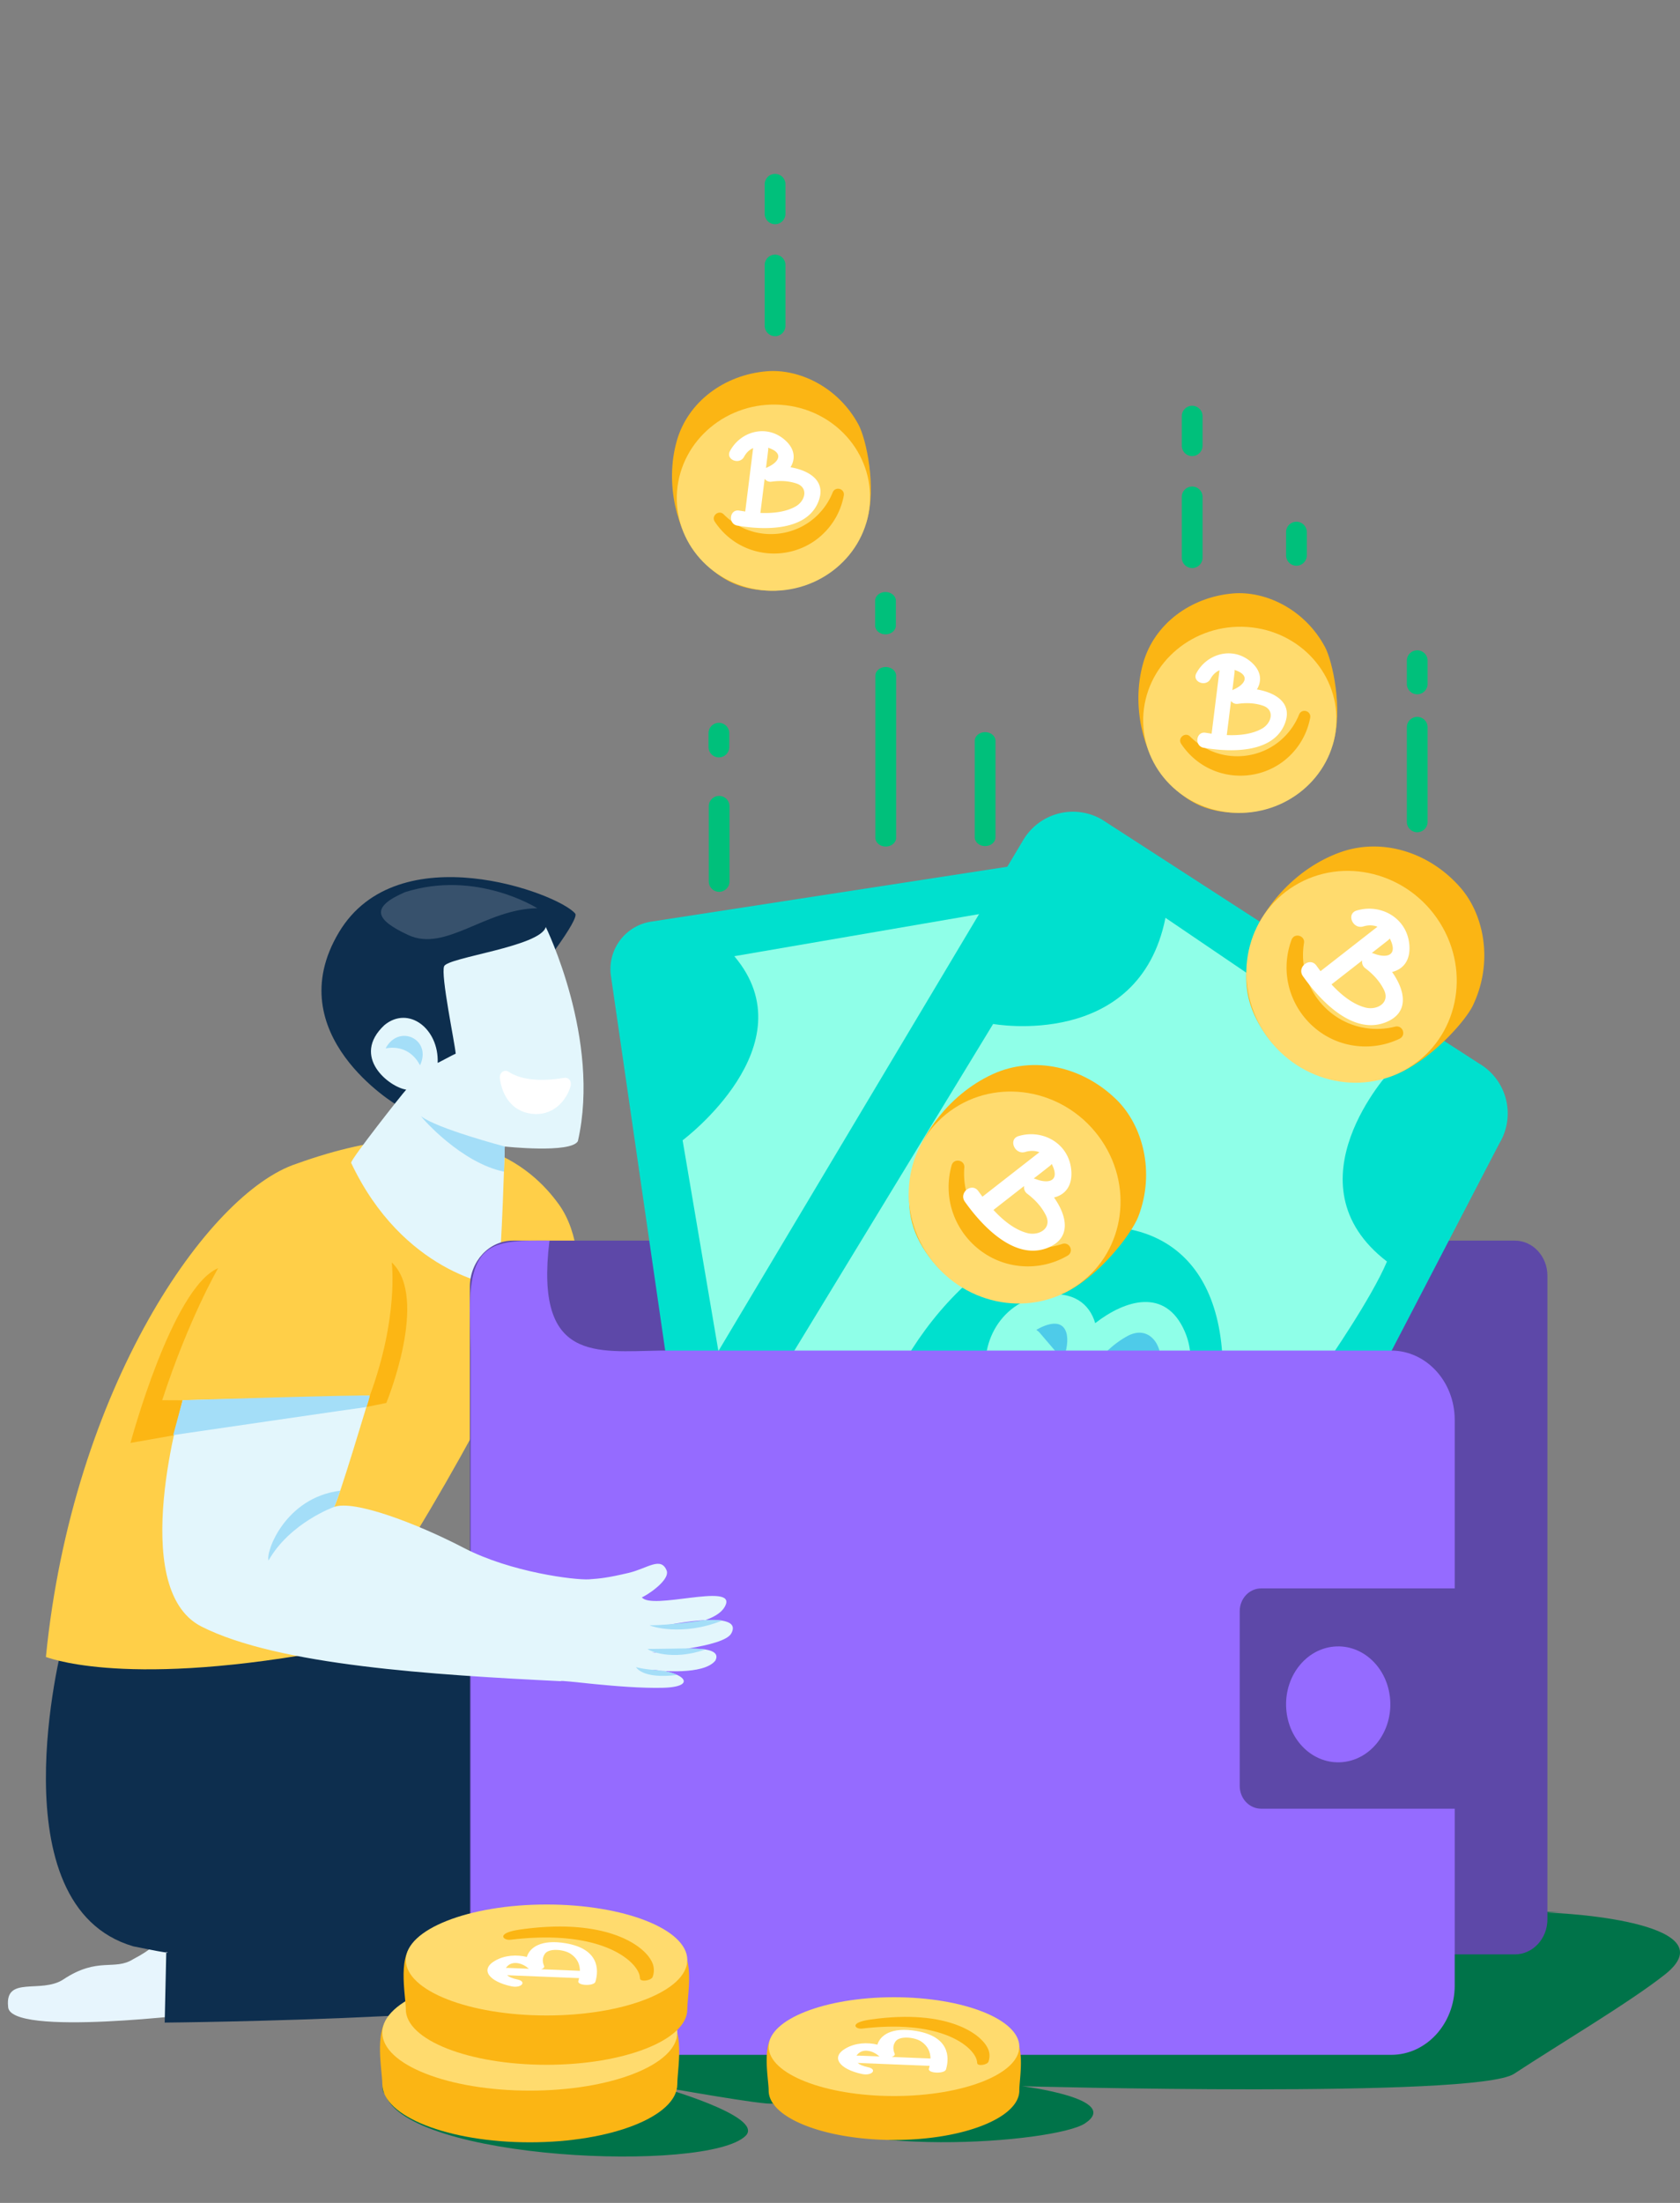 <svg xmlns="http://www.w3.org/2000/svg" width="145" height="190" viewBox="0 0 145 190">
    <rect x="0" y="0" width="145" height="190" fill="#808080" stroke="none"/>
    <g fill="none" fill-rule="evenodd">
        <path fill="#007349" d="M132.848 164.955c3.253 0 16.27 1.07 10.846 5.35-3.053 2.41-9.187 6.042-13.015 8.56-3.254 2.141-42.465 1.07-42.465 1.07s8.678 1.071 5.424 3.211c-2.552 1.679-21.694 3.21-26.964-1.728-.305.246-9.915-1.482-9.915-1.482s9.307 2.588 7.593 4.28c-3.254 3.21-29.286 2.14-31.127-3.627-.658-.236.337-4.31.337-4.31s.42-11.324 10.181-15.604c9.762-4.28 9.762-2.14 9.762-2.14s78.096 6.42 81.35 6.42h-2.007z"/>
        <path fill="#E7F5FD" d="M14.742 166.953c-1.547.753-1.494 1.11-3.24 2.022-1.626 1.032-3.038-.234-6.029 1.746-1.918 1.269-5.05-.357-4.773 2.34 0 2.698 16.938.556 16.938.556s3.876-9.964-2.896-6.664"/>
        <path fill="#0D2E4E" d="M5.382 141.85s-5.83 22.531 6.128 26.022c3.888.793 2.84.476 2.84.476l-.135 6.1s36.676-.306 40.563-3.479c3.886-3.174-2.008-13.887-14.715-27.373-.598-.317-30.347-4.6-34.681-1.746M34.253 95.308s-10.275-6.065-5.002-14.893c5.079-8.505 18.933-3.387 20.396-1.617.735.89-12.508 17.202-15.394 16.51"/>
        <path fill="#FFCF48" d="M48.761 118.513s3.026-9.719-.535-14.645c-2.293-3.172-8.18-8.704-22.63-3.497-7.644 2.495-19.342 19.363-21.635 42.547-.077-.08 6.116 2.685 23.547-.406 4.171-.74 16.207-24.244 16.207-24.244l5.046.244z"/>
        <path fill="#E3F6FC" d="M47.106 79.953s4.772 9.698 2.771 18.472c-.616 1.077-6.312.462-6.312.462s-.243 8.839-.599 11.923c-.308.155-8.214-1.09-12.662-10.52 0-.345 4.382-5.906 4.757-6.31-1.443-.202-4.82-2.828-1.876-5.57 2.078-1.703 4.704.317 4.59 3.26 0 .03 1.413-.75 1.558-.788-.078-.924-1.309-6.773-1-7.543.307-.77 8.312-1.693 8.773-3.386"/>
        <path fill="#FCB614" d="M47.812 107.882s.318 2.577-4.665 10.387c-.163 0 1.668.06 1.668.06s5.22-8.735 2.997-10.447"/>
        <path fill="#A4DEF8" d="M36.331 96.27c.154.23 3.474 4.017 7.168 4.787.015-.361.067-2.17.067-2.17s-5.849-1.54-7.235-2.617M33.282 90.423c1.375-.253 2.415.382 2.97 1.46 1.06-2.232-1.825-3.618-2.97-1.46M42.415 119.55l3.925-.162.387-.977-3.58-.142zM44.883 123.096s-1.654-.42-3.376 1.545c.027-1.357 2.074-2.834 3.674-2.291-.013.04-.298.746-.298.746"/>
        <path fill="#37516C" d="M46.376 78.337s-5.253-3.348-11.43-1.386c-3.06 1.328-2.508 2.397.288 3.695 3.233 1.5 6.64-2.251 11.142-2.31"/>
        <path fill="#FFF" d="M43.889 92.436c.929.613 2.48.917 4.79.53.396-.067.718.264.54.814-.4 1.243-1.565 2.518-3.364 2.28-1.688-.224-2.527-1.59-2.712-3.061-.06-.47.383-.802.746-.563"/>
        <path fill="#5D48A8" d="M130.744 168.565H40.556v-57.573c0-2.202 1.659-3.988 3.706-3.988h86.482c1.553 0 2.812 1.355 2.812 3.026v55.511c0 1.67-1.259 3.024-2.812 3.024"/>
        <path fill="#00E0CE" d="M58.976 127.27L52.73 84.175a4.139 4.139 0 0 1 3.444-4.68l34.158-5.26a4.14 4.14 0 0 1 4.754 3.517l3.537 17.238-39.647 32.28z"/>
        <path fill="#8FFFE8" d="M63.232 123.761L58.915 98.35s10.98-8.195 4.462-15.878l22.38-3.846s-.767 11.015 8.41 10.767c.8 2.734 1.22 8.296 1.22 8.296l-32.155 26.073z"/>
        <path fill="#00E0CE" d="M61.421 117.508l26.9-45.065a4.99 4.99 0 0 1 6.778-1.764l32.536 21.034a4.989 4.989 0 0 1 1.776 6.902l-9.788 18.816-58.202.077z"/>
        <path fill="#8FFFE8" d="M68.253 116.994l17.464-28.678s12.585 2.288 14.874-9.154l19.427 13.182s-9.086 9.724-.31 16.463c-1.33 3.167-5.163 8.688-5.163 8.688l-46.292-.501z"/>
        <path fill="#4ECBE9" d="M89.799 114.509c-.124.062-.242.129-.356.19.107.078.214.155.306.267.679.787 1.352 1.578 2.025 2.37.015-.098.032-.195.068-.293.636-1.855.252-3.64-2.043-2.534"/>
        <path fill="#00E0CE" d="M95.755 127.662c-1.34 1.033-3.026-.946-1.692-1.984l.816-.658-7.121-8.353c-.01-.01-.01-.021-.015-.026-.22.648-.225 1.378.05 2.165.55 1.578-1.817 2.713-2.371 1.12-1.244-3.562.718-7.613 4.695-8.224 2.48-.38 3.917.725 4.409 2.42 2.605-2.023 6.066-3.072 7.72.695 2.134 4.904-2.904 10.059-6.491 12.845m-3.373-21.644c-9.687 1.615-17.758 13.966-17.758 22.6 0 8.634 6.407 14.41 15.04 14.41 8.634 0 14.56-12.301 15.632-20.867 1.614-12.914-4.795-17.496-12.914-16.143"/>
        <path fill="#4ECBE9" d="M97.293 115.244c-1.29.709-2.305 1.747-3.141 2.955a1.215 1.215 0 0 1-1.171.55c1.275 1.5 2.559 3.002 3.838 4.508 1.528-1.536 2.862-3.351 3.287-5.274.398-1.814-.868-3.803-2.813-2.74"/>
        <path fill="#FBB514" d="M91.704 111.587c-3.416 1.322-8.458.952-11.514-3.188-1.64-2.221-2.045-4.324-1.51-7.32.461-2.585 2.92-6.56 7-8.433 3.53-1.621 7.77-.661 10.691 2.205 2.241 2.199 3.361 6.228 1.873 10.086-.558 1.448-3.435 5.272-6.54 6.65"/>
        <path fill="#FFDB6E" d="M93.14 110.745c-4.002 2.92-9.741 1.948-12.817-2.17-3.077-4.12-2.325-9.825 1.679-12.745 4.003-2.92 9.743-1.948 12.819 2.17 3.076 4.119 2.324 9.825-1.68 12.745"/>
        <path fill="#FBB514" d="M89.082 107.608c-3.055-.246-5.547-2.693-5.842-5.744a6.61 6.61 0 0 1-.01-1.159c.054-.669-.91-.844-1.094-.199a6.856 6.856 0 0 0-.255 2.18c.143 3.387 2.812 6.2 6.189 6.508a6.816 6.816 0 0 0 4.065-.889c.596-.345.188-1.235-.465-1.013a6.44 6.44 0 0 1-2.588.316"/>
        <path fill="#00C07B" d="M122.32 71.78a.896.896 0 0 1-.896-.896v-8.157a.895.895 0 0 1 1.791 0v8.157a.896.896 0 0 1-.896.896M122.32 59.882a.895.895 0 0 1-.896-.895v-2.003a.895.895 0 1 1 1.791 0v2.003a.896.896 0 0 1-.896.895M111.895 48.793a.895.895 0 0 1-.895-.895v-2.003a.895.895 0 1 1 1.791 0v2.003a.896.896 0 0 1-.896.895M85.026 72.974c-.495 0-.896-.34-.896-.76v-8.306c0-.42.401-.76.896-.76.494 0 .895.34.895.76v8.306c0 .42-.4.76-.895.76M62.068 76.919a.896.896 0 0 1-.895-.896v-6.48a.895.895 0 0 1 1.79 0v6.48a.896.896 0 0 1-.895.896M62.047 65.326a.896.896 0 0 1-.896-.895V63.24a.895.895 0 1 1 1.791 0v1.19a.895.895 0 0 1-.895.895M76.447 73.013c-.494 0-.895-.34-.895-.76V58.29c0-.42.401-.759.895-.759.495 0 .896.339.896.759v13.963c0 .42-.4.76-.896.76M76.427 54.71c-.494 0-.895-.34-.895-.76v-2.13c0-.418.4-.758.895-.758.494 0 .896.34.896.759v2.129c0 .42-.402.76-.896.76M102.896 48.994A.896.896 0 0 1 102 48.1v-5.24a.896.896 0 0 1 1.792 0v5.24a.896.896 0 0 1-.896.895M66.896 28.994A.896.896 0 0 1 66 28.1v-5.24a.896.896 0 0 1 1.792 0v5.24a.896.896 0 0 1-.896.895M102.896 39.337a.896.896 0 0 1-.896-.895v-2.547a.896.896 0 0 1 1.792 0v2.547a.896.896 0 0 1-.896.895M66.896 19.337a.896.896 0 0 1-.896-.895v-2.547a.896.896 0 0 1 1.792 0v2.547a.896.896 0 0 1-.896.895"/>
        <path fill="#FBB514" d="M115.057 64.121c-1.096 3.093-4.29 6.301-8.885 5.961-2.467-.183-4.131-1.135-5.854-3.247-1.487-1.82-2.75-5.81-1.643-9.675.959-3.344 4.086-5.664 7.737-5.976 2.802-.238 6.193 1.352 7.945 4.614.657 1.224 1.576 5.41.7 8.323M74.803 44.96c-1.096 3.093-4.29 6.301-8.885 5.961-2.467-.183-4.131-1.135-5.854-3.247-1.487-1.82-2.75-5.81-1.643-9.675.959-3.344 4.086-5.664 7.737-5.976 2.802-.238 6.193 1.352 7.945 4.614.657 1.224 1.576 5.41.7 8.323"/>
        <path fill="#FFDB6E" d="M115.323 62.655c-.354 4.423-4.362 7.754-8.955 7.44-4.593-.314-8.029-4.155-7.677-8.578.354-4.424 4.362-7.755 8.955-7.44 4.593.314 8.03 4.155 7.677 8.578M75.07 43.493c-.355 4.423-4.363 7.754-8.956 7.44-4.593-.314-8.029-4.155-7.677-8.578.354-4.424 4.362-7.755 8.955-7.44 4.593.314 8.03 4.155 7.677 8.578"/>
        <path fill="#FBB514" d="M110.823 63.58c-1.95 1.932-5.066 2.197-7.31.617a6.01 6.01 0 0 1-.794-.67c-.422-.427-1.104.125-.773.628a6.173 6.173 0 0 0 1.331 1.445c2.385 1.879 5.854 1.708 8.033-.406a6.112 6.112 0 0 0 1.77-3.28c.112-.606-.73-.85-.96-.276a5.734 5.734 0 0 1-1.297 1.943M70.57 44.42c-1.95 1.93-5.067 2.196-7.312.616a6.01 6.01 0 0 1-.793-.67c-.422-.427-1.104.125-.773.628a6.173 6.173 0 0 0 1.331 1.445c2.385 1.879 5.854 1.708 8.033-.406a6.112 6.112 0 0 0 1.77-3.28c.112-.606-.73-.85-.96-.276a5.734 5.734 0 0 1-1.297 1.943M120.097 92.819c-3.498 1.042-8.476.274-11.182-4.08-1.452-2.336-1.687-4.456-.92-7.39.664-2.53 3.422-6.28 7.622-7.818 3.634-1.33 7.769-.04 10.443 3.038 2.052 2.362 2.844 6.452 1.059 10.165-.668 1.393-3.83 4.963-7.022 6.085"/>
        <path fill="#FFDB6E" d="M121.59 92.097c-4.207 2.583-9.83 1.162-12.557-3.172-2.728-4.334-1.53-9.941 2.679-12.523 4.207-2.583 9.83-1.163 12.558 3.171 2.727 4.335 1.528 9.942-2.68 12.524"/>
        <path fill="#FBB514" d="M117.809 88.66c-3.015-.488-5.295-3.116-5.346-6.169a6.508 6.508 0 0 1 .082-1.15c.107-.66-.837-.912-1.071-.286a6.887 6.887 0 0 0-.427 2.145c-.125 3.375 2.302 6.38 5.63 6.954a6.806 6.806 0 0 0 4.109-.559c.62-.297.284-1.213-.382-1.045a6.38 6.38 0 0 1-2.595.11"/>
        <path fill="#956BFF" d="M120.075 177.23h-73.97c-3.028 0-5.482-2.677-5.482-5.978v-54.764l-.067-3.53c0-5.978 2.192-5.978 6.877-5.953l-.02.092c-1.246 10.4 4.015 9.478 9.585 9.391h63.077c3.028 0 5.48 2.676 5.48 5.977v48.787c0 3.301-2.452 5.977-5.48 5.977"/>
        <path fill="#5D48A8" d="M115.855 151.984c-2.478.218-4.645-1.837-4.84-4.59-.197-2.753 1.653-5.16 4.13-5.378 2.478-.218 4.645 1.837 4.84 4.59.196 2.753-1.654 5.16-4.13 5.378zM108.847 137c-1.02 0-1.847.877-1.847 1.96v15.08c0 1.083.827 1.96 1.847 1.96H132v-19h-23.153z"/>
        <path fill="#E3F6FC" d="M15.763 120.766S10.889 137 17.39 140.29c6.63 3.357 20.054 4.17 31.01 4.712-.163-.162 5.153.652 8.786.57 3.265-.073 1.709-1.545-1.14-1.545.896.081 4.679.474 5.696-.8.936-1.804-5.478-.679-5.478-.679s6.25-.447 6.86-1.68c1.195-2.225-6.4-.53-6.4-.53s5.139.01 5.913-1.926c.759-1.897-6.427.49-7.241-.65.163 0 2.4-1.369 2.157-2.265-.49-1.3-1.672-.218-3.295.164-1.79.42-2.441.488-3.417.555-1.171.081-6.746-.596-10.814-2.712-4.068-2.115-9.498-4.175-11.206-3.525.325-.325 3.09-9.6 3.09-9.6l-16.148.387z"/>
        <path fill="#FCB614" d="M33.81 108.882s.62 4.677-1.887 11.486c-.007-.007-.298.965-.284.972.054.005 1.705-.338 1.705-.338s3.73-9.057.466-12.12M18.826 109.38s-2.539 4.363-4.826 11.387c.001-.002 1.757.008 1.757.008l-.739 3.017-3.755.66s3.596-13.406 7.563-15.072"/>
        <path fill="#A4DEF8" d="M14.95 123.776s16.555-2.42 16.677-2.42c.094-.225.303-.943.284-.976-.065-.118-16.149.386-16.149.386l-.813 3.01zM28.83 129.973s-3.806 1.362-5.65 4.616c-.271-.705 1.41-5.424 6.186-6.017 0 0-.38 1.15-.536 1.401M60.774 139.738s-3.06.465-4.7.437c.04.083 2.776.992 6.247-.397-.29-.105-1.547-.04-1.547-.04M59.08 142.176s-1.772.034-3.182.048c.097.139 2.053 1.065 4.97.047-.669-.106-1.788-.095-1.788-.095M57.227 144.112s-1.831-.14-2.332-.329c0 0 .497 1.06 3.552.683-.498-.255-1.22-.354-1.22-.354"/>
        <path fill="#FBB514" d="M58.458 179.76c0 2.77-5.7 5.014-12.73 5.014-7.031 0-12.73-2.244-12.73-5.014 0-1.24-.875-5.255 1.018-6.13 2.335-1.08 7.83 0 11.712 0h10.693c3.056 0 2.037 4.623 2.037 6.13"/>
        <path fill="#FFDB6E" d="M58.458 175.302c0 2.77-5.7 5.014-12.73 5.014-7.031 0-12.73-2.245-12.73-5.014 0-2.77 5.699-5.016 12.73-5.016 7.03 0 12.73 2.245 12.73 5.016"/>
        <path fill="#FBB514" d="M59.32 173.302c0 2.644-5.437 4.786-12.147 4.786s-12.147-2.142-12.147-4.786c0-1.184-.836-5.014.97-5.85 2.229-1.03 7.473 0 11.177 0h10.204c2.916 0 1.944 4.412 1.944 5.85"/>
        <path fill="#FFDB6E" d="M59.32 169.048c0 2.644-5.437 4.786-12.147 4.786s-12.147-2.142-12.147-4.786c0-2.643 5.438-4.785 12.147-4.785 6.71 0 12.148 2.142 12.148 4.785"/>
        <path fill="#FFF" d="M88.65 106.348c-1.079-.288-2.073-1.088-2.905-1.99.883-.688 1.765-1.379 2.646-2.063a.69.69 0 0 0 .283.676c.663.503 1.226 1.104 1.596 1.852.554 1.128-.603 1.795-1.62 1.525m1.963-5.79a.833.833 0 0 0 .16-.167c.031.066.066.135.098.207.57 1.326-.45 1.5-1.485 1.094a.884.884 0 0 0-.165-.047c.465-.36.93-.722 1.392-1.087m-.224 7.08c2.174-.844 1.666-2.83.583-4.355.973-.236 1.634-1.022 1.481-2.436-.249-2.268-2.493-3.478-4.54-2.86-.917.273-.332 1.641.575 1.37.452-.138.865-.117 1.226.024-.003.003-.009.002-.015.008l-4.905 3.826c-.122-.164-.24-.325-.352-.479-.556-.78-1.718.126-1.165.91 1.488 2.1 4.283 5.08 7.112 3.992M117.827 86.897c-1.078-.288-2.073-1.088-2.905-1.991.884-.687 1.765-1.378 2.647-2.062a.69.69 0 0 0 .282.677c.663.502 1.226 1.103 1.596 1.85.555 1.129-.603 1.796-1.62 1.526m1.964-5.79a.801.801 0 0 0 .158-.167c.032.066.067.135.1.207.568 1.327-.45 1.5-1.486 1.094-.054-.023-.109-.034-.164-.046.465-.361.93-.723 1.392-1.088m-.225 7.08c2.175-.844 1.666-2.83.584-4.354.973-.237 1.634-1.023 1.48-2.437-.248-2.267-2.493-3.478-4.54-2.861-.917.274-.332 1.643.575 1.37.452-.137.865-.116 1.226.025-.002.003-.008.003-.014.008l-4.905 3.826a35.71 35.71 0 0 1-.353-.48c-.555-.78-1.717.127-1.165.91 1.488 2.1 4.283 5.08 7.112 3.993M108.942 62.831c-.854.493-1.976.613-3.06.57l.368-2.944a.61.61 0 0 0 .6.247c.73-.1 1.455-.076 2.154.161 1.05.36.744 1.5-.062 1.966m-2.392-5.05c.062.02.126.041.191.066 1.184.474.655 1.22-.245 1.612a.68.68 0 0 0-.132.074c.065-.517.13-1.033.191-1.55a.72.72 0 0 0-.005-.203m1.932 1.683c.461-.755.383-1.66-.596-2.447-1.57-1.264-3.73-.619-4.627 1.045-.402.744.82 1.234 1.216.498.197-.368.47-.613.782-.75 0 .003-.003.006-.003.014-.227 1.82-.454 3.636-.679 5.456l-.52-.079c-.835-.142-.995 1.151-.16 1.296 2.241.383 5.851.502 6.942-1.945.833-1.885-.726-2.81-2.355-3.088M68.689 43.67c-.854.493-1.976.613-3.06.57l.368-2.944a.61.61 0 0 0 .599.247c.73-.1 1.456-.076 2.155.161 1.05.36.744 1.5-.062 1.966m-2.392-5.05c.062.02.126.041.19.066 1.185.474.656 1.22-.244 1.612a.68.68 0 0 0-.132.074c.065-.517.13-1.033.19-1.55a.72.72 0 0 0-.004-.203m1.932 1.683c.46-.755.383-1.66-.596-2.447-1.571-1.264-3.731-.619-4.627 1.045-.402.744.819 1.234 1.216.498.197-.368.469-.613.782-.75 0 .003-.003.006-.003.014l-.68 5.456-.52-.079c-.834-.142-.994 1.151-.16 1.296 2.242.383 5.852.502 6.943-1.945.833-1.885-.726-2.81-2.355-3.088"/>
        <path fill="#FBB514" d="M55.106 170.111c.08.173.123.351.133.531.017.321.984.19 1.096-.148a1.66 1.66 0 0 0 .021-1.062c-.5-1.529-3.903-4.09-11.467-3.009-2.14.306-1.465.958-.804.877 7.288-.877 10.408 1.47 11.021 2.811M87.977 180.31c0 2.354-4.843 4.261-10.817 4.261s-10.817-1.907-10.817-4.26c0-1.056-.744-4.466.865-5.21 1.984-.917 6.653 0 9.952 0h9.086c2.596 0 1.73 3.93 1.73 5.21"/>
        <path fill="#FFDB6E" d="M87.977 176.522c0 2.354-4.843 4.261-10.817 4.261s-10.817-1.907-10.817-4.26c0-2.355 4.843-4.263 10.817-4.263s10.817 1.908 10.817 4.262"/>
        <path fill="#FBB514" d="M84.224 177.469c.07.154.109.311.118.474.016.284.876.168.977-.133.106-.32.117-.64.017-.946-.446-1.362-3.474-3.642-10.21-2.679-1.905.272-1.304.851-.716.781 6.49-.78 9.268 1.308 9.814 2.502"/>
        <path fill="#FFF" d="M76.965 177.41c.189-.063.305-.165.248-.292-.148-.35-.158-.7.074-1.04.354-.511 1.657-.38 2.226.003.599.404.793.942.797 1.465l-3.345-.136m-2.812-.112c-.082-.004-.155 0-.23.006.02-.031.042-.062.067-.093.477-.577 1.345-.333 1.834.095.025.023.057.042.09.062-.587-.023-1.174-.048-1.761-.07m4.948-2.125c-2.173-.375-3.14.388-3.371 1.176-.877-.21-1.896-.161-2.737.322-1.35.774-.511 1.805 1.414 2.213.862.183 1.355-.412.502-.592-.426-.09-.716-.217-.887-.366.004 0 .007.002.015.002l6.2.25c-.02.086-.041.169-.062.25-.118.404 1.352.463 1.474.059.32-1.085.272-2.824-2.548-3.314M46.707 169.845c.189-.063.305-.165.249-.291-.149-.35-.159-.7.073-1.04.353-.512 1.658-.38 2.225.002.601.405.794.942.798 1.466-1.116-.047-2.233-.09-3.345-.137m-2.812-.112c-.082-.004-.155.001-.229.006.02-.03.041-.061.066-.093.477-.576 1.345-.332 1.834.096.025.023.058.042.09.062-.587-.024-1.174-.048-1.761-.07m4.948-2.126c-2.173-.375-3.139.388-3.371 1.177-.877-.21-1.896-.161-2.737.322-1.349.774-.511 1.804 1.415 2.213.861.183 1.354-.412.501-.593-.426-.09-.716-.216-.887-.365l.016.001 6.201.25c-.021.087-.043.17-.064.251-.118.404 1.352.463 1.474.059.32-1.085.273-2.825-2.548-3.315"/>
    </g>
</svg>
